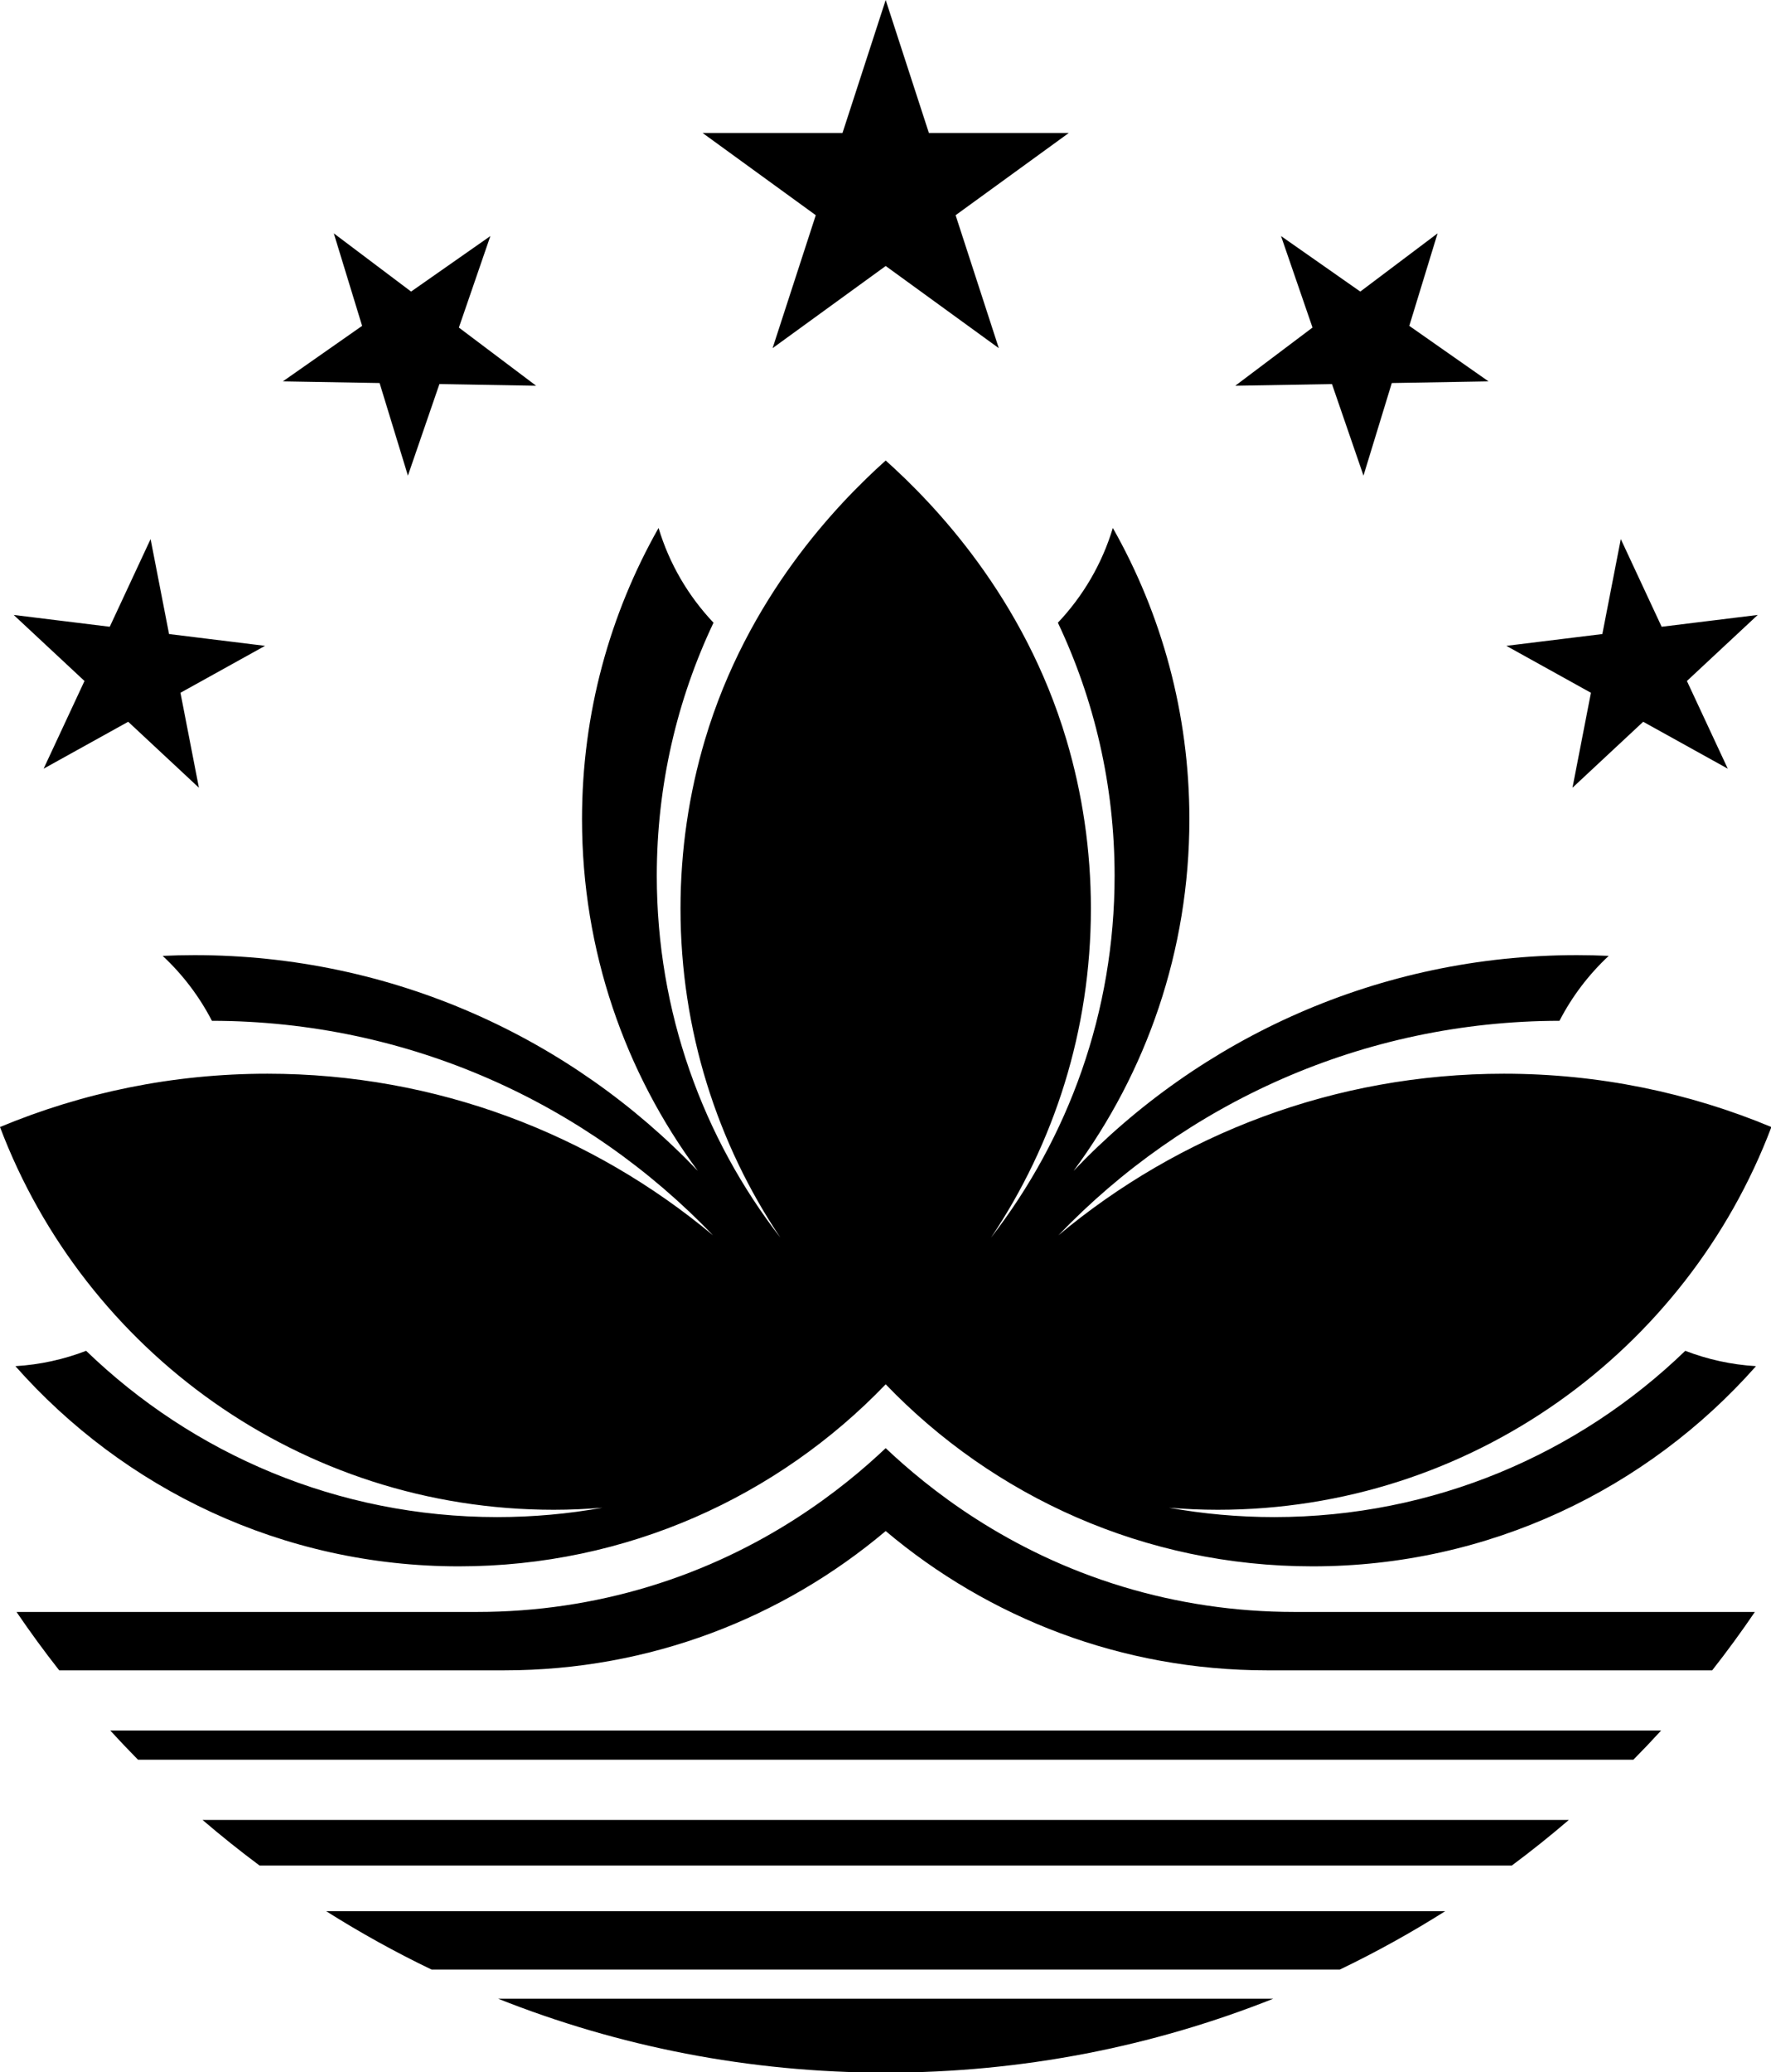 <?xml version="1.0" encoding="UTF-8" standalone="no"?>
<svg
   xmlns:dc="http://purl.org/dc/elements/1.1/"
   xmlns:cc="http://creativecommons.org/ns#"
   xmlns:rdf="http://www.w3.org/1999/02/22-rdf-syntax-ns#"
   xmlns:svg="http://www.w3.org/2000/svg"
   xmlns="http://www.w3.org/2000/svg"
   xmlns:sodipodi="http://sodipodi.sourceforge.net/DTD/sodipodi-0.dtd"
   xmlns:inkscape="http://www.inkscape.org/namespaces/inkscape"
   width="303.49"
   height="355"
   version="1.1"
   viewBox="0 0 445.12 520.67"
   id="svg977"
   sodipodi:docname="MacauGwokFaa.svg"
   inkscape:version="0.92.5 (2060ec1f9f, 2020-04-08)">
  <defs
     id="defs981" />
  <sodipodi:namedview
     pagecolor="#ffffff"
     bordercolor="#666666"
     borderopacity="1"
     objecttolerance="10"
     gridtolerance="10"
     guidetolerance="10"
     inkscape:pageopacity="0"
     inkscape:pageshadow="2"
     inkscape:window-width="1920"
     inkscape:window-height="1011"
     id="namedview979"
     showgrid="false"
     inkscape:zoom="1.6392926"
     inkscape:cx="255.3367"
     inkscape:cy="227.97441"
     inkscape:window-x="0"
     inkscape:window-y="0"
     inkscape:window-maximized="1"
     inkscape:current-layer="svg977" />
  <path
     style="fill:#000000;stroke-width:1.364"
     d="M 151.744 -0.002 L 144.342 22.781 L 120.381 22.781 L 139.766 36.859 L 132.367 59.631 L 151.746 45.559 L 171.123 59.631 L 163.723 36.859 L 183.109 22.781 L 159.148 22.781 L 151.744 -0.002 z M 57.191 39.969 L 62.039 55.814 L 48.463 65.318 L 65.035 65.605 L 69.887 81.463 L 75.285 65.781 L 91.854 66.068 L 78.619 56.104 L 84.014 40.432 L 70.432 49.939 L 57.191 39.969 z M 246.299 39.969 L 233.057 49.939 L 219.477 40.432 L 224.871 56.102 L 211.635 66.068 L 228.205 65.781 L 233.604 81.463 L 238.455 65.605 L 255.025 65.318 L 241.451 55.814 L 246.299 39.969 z M 151.744 78.873 C 151.744 78.874 151.744 78.874 151.744 78.875 C 143.501 86.265 128.059 102.232 120.779 126.709 C 118.055 135.873 116.59 145.577 116.59 155.621 C 116.59 176.472 122.894 195.856 133.699 211.979 C 120.43 194.838 112.527 173.336 112.527 149.996 C 112.527 134.493 116.015 119.8 122.244 106.656 C 117.943 102.11 114.675 96.576 112.83 90.426 C 104.483 105.158 99.715 122.176 99.715 140.309 C 99.715 162.862 107.091 183.698 119.559 200.543 C 97.846 177.78 67.226 163.59 33.309 163.59 C 31.487 163.59 29.672 163.636 27.869 163.717 C 31.282 166.898 34.147 170.656 36.307 174.84 C 70.046 174.892 100.503 188.99 122.166 211.588 C 101.478 194.308 74.852 183.902 45.811 183.902 C 29.581 183.902 14.105 187.151 0 193.033 C 14.494 231.331 51.518 258.59 94.873 258.59 C 97.681 258.59 100.464 258.463 103.213 258.238 C 97.363 259.29 91.337 259.84 85.186 259.84 C 57.83 259.84 33.003 248.99 14.756 231.363 C 10.958 232.825 6.884 233.738 2.637 233.99 C 21.222 255.011 48.379 268.277 78.621 268.277 C 107.347 268.277 133.291 256.313 151.746 237.098 C 170.201 256.313 196.142 268.277 224.867 268.277 C 255.11 268.277 282.269 255.011 300.854 233.99 C 296.606 233.738 292.532 232.825 288.734 231.363 C 270.488 248.99 245.658 259.84 218.303 259.84 C 212.151 259.84 206.127 259.29 200.277 258.238 C 203.026 258.463 205.809 258.59 208.617 258.59 C 251.972 258.59 288.996 231.331 303.49 193.033 C 289.385 187.151 273.91 183.902 257.68 183.902 C 228.639 183.902 202.012 194.308 181.324 211.588 C 202.987 188.99 233.445 174.892 267.184 174.84 C 269.344 170.656 272.208 166.898 275.621 163.717 C 273.818 163.636 272.003 163.59 270.182 163.59 C 236.264 163.59 205.645 177.78 183.932 200.543 C 196.399 183.698 203.775 162.862 203.775 140.309 C 203.775 122.176 199.007 105.158 190.66 90.426 C 188.815 96.576 185.547 102.11 181.246 106.656 C 187.475 119.8 190.963 134.493 190.963 149.996 C 190.963 173.336 183.06 194.838 169.791 211.979 C 180.596 195.856 186.9 176.472 186.9 155.621 C 186.9 145.577 185.435 135.873 182.711 126.709 C 175.431 102.232 159.99 86.265 151.746 78.875 C 151.745 78.874 151.745 78.874 151.744 78.873 z M 25.801 92.332 L 18.803 107.348 L 2.346 105.326 L 14.475 116.637 L 7.473 131.658 L 21.965 123.621 L 34.078 134.918 L 30.918 118.656 L 45.41 110.617 L 28.963 108.596 L 25.801 92.332 z M 277.689 92.332 L 274.527 108.596 L 258.08 110.617 L 272.572 118.656 L 269.412 134.918 L 281.525 123.621 L 296.018 131.658 L 289.016 116.637 L 301.145 105.326 L 284.688 107.348 L 277.689 92.332 z M 151.744 248.033 C 144.556 254.835 131.052 265.734 111.129 271.762 C 101.828 274.576 91.964 276.088 81.746 276.088 L 2.83 276.088 C 5.156 279.507 7.595 282.844 10.145 286.088 L 86.434 286.088 C 111.309 286.089 134.096 277.115 151.744 262.232 C 169.392 277.115 192.181 286.089 217.057 286.088 L 293.346 286.088 C 295.896 282.844 298.334 279.507 300.66 276.088 L 221.744 276.088 C 211.526 276.088 201.663 274.576 192.361 271.762 C 172.439 265.734 158.932 254.835 151.744 248.033 z M 18.895 296.402 C 20.446 298.099 22.036 299.766 23.65 301.402 L 151.744 301.402 L 279.84 301.402 C 281.454 299.766 283.044 298.099 284.596 296.402 L 151.744 296.402 L 18.895 296.402 z M 34.705 311.715 C 37.871 314.428 41.129 317.036 44.48 319.527 L 151.744 319.527 L 259.01 319.527 C 262.362 317.036 265.619 314.428 268.785 311.715 L 151.744 311.715 L 34.705 311.715 z M 55.877 327.338 C 61.682 331.001 67.706 334.346 73.934 337.338 L 151.744 337.338 L 229.557 337.338 C 235.784 334.346 241.808 331.001 247.613 327.338 L 151.744 327.338 L 55.877 327.338 z M 85.357 342.338 C 105.903 350.503 128.301 354.994 151.744 354.994 C 175.188 354.994 197.587 350.503 218.133 342.338 L 151.744 342.338 L 85.357 342.338 z "
     transform="matrix(1.467,0,0,1.467,-7.5100751e-4,0)"
     id="polygon966" />
</svg>

